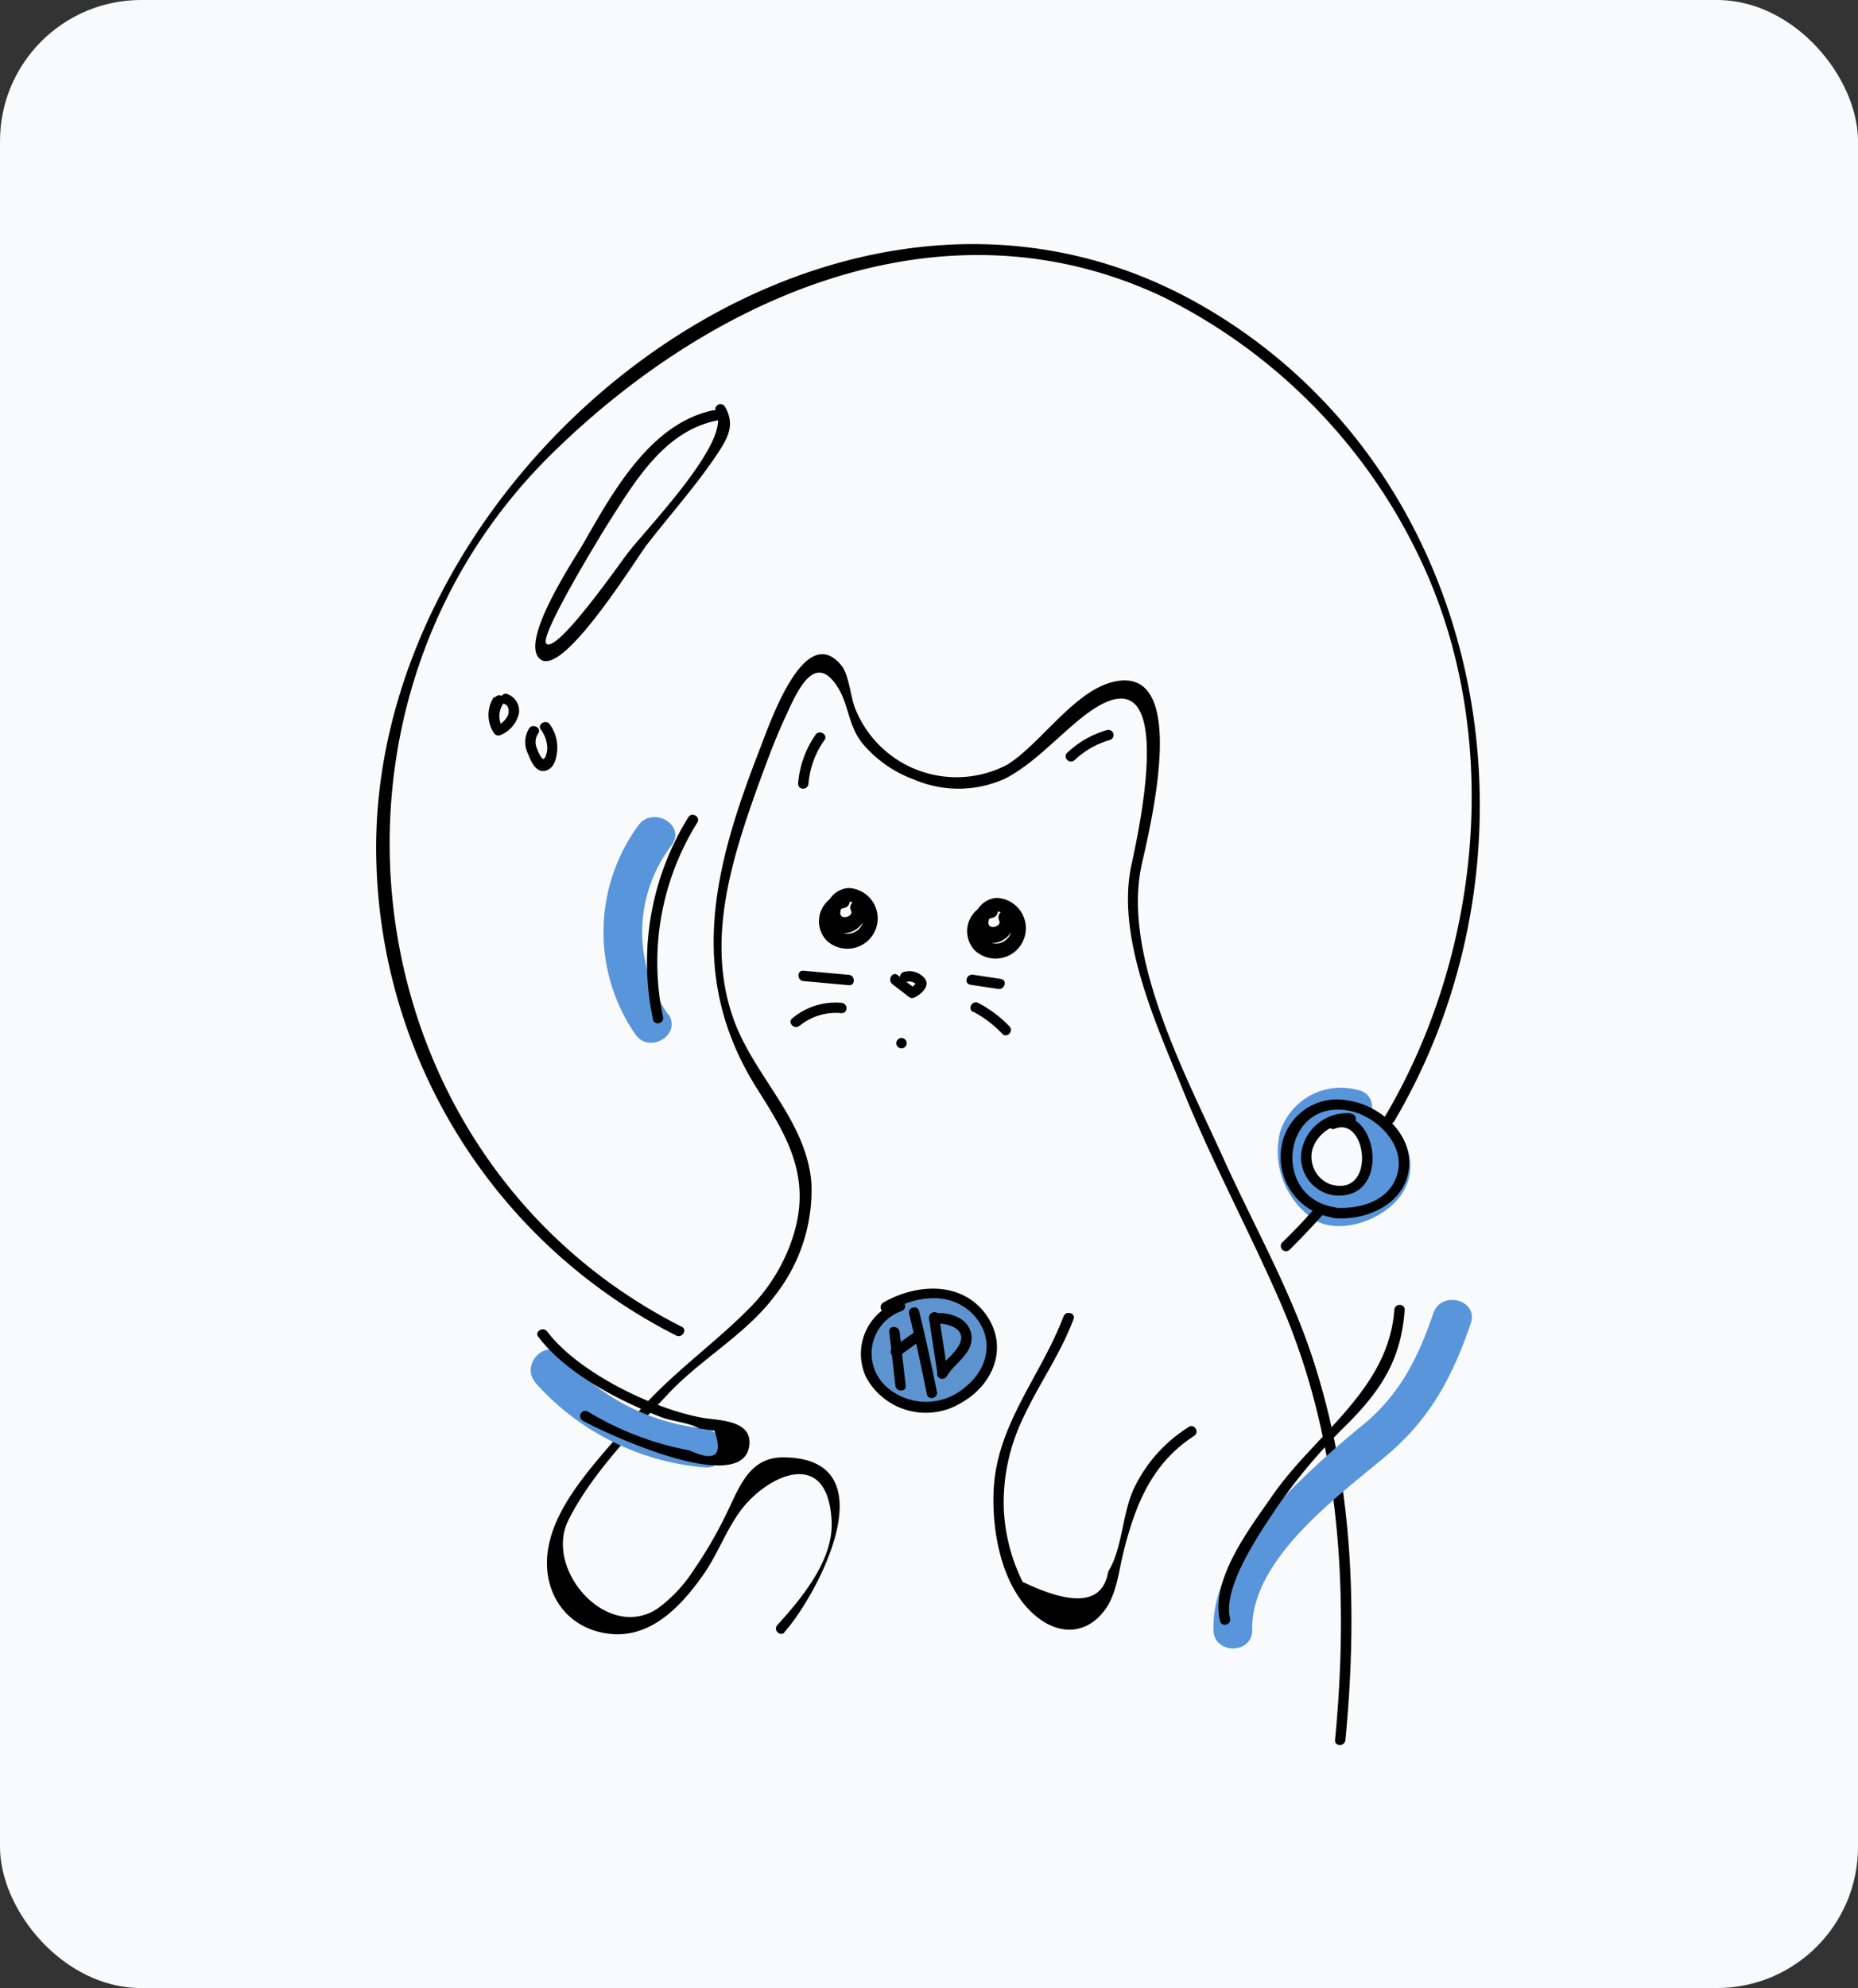 <svg xmlns="http://www.w3.org/2000/svg" viewBox="0 0 158 169"><rect x="0" y="0" width="158" height="169" fill="#333333" stroke="none"/><defs><style>.cls-1{fill:#f9fafb;}.cls-2{fill:#5995da;}.cls-3{fill:#5d94cf;}</style></defs><title>cat</title><g id="Layer_2" data-name="Layer 2"><g id="Layer_12" data-name="Layer 12"><rect class="cls-1" width="158" height="169" rx="12" ry="12"/><path class="cls-1" d="M57.72,113.15C29.36,99.26,24,60.85,46.05,38.81c10.7-10.68,25.43-19.43,41.08-17.44,21.5,2.74,31.73,21.61,33.2,24.4,12.56,23.79-1.33,47.88-2.2,49.33"/><path d="M57.94,112.77C30,98.6,24.72,60.39,46.93,38.57,60.64,25.09,80.36,16.41,99,25.29a47.53,47.53,0,0,1,21.85,22.4c6.93,14.73,5.17,33.25-3.05,47.18a.44.44,0,0,0,.76.45c13.92-23.57,7.64-55.94-16.83-69.61C70.39,8.24,31.15,40,32,73.12A46.51,46.51,0,0,0,57.5,113.53c.5.26,1-.5.45-.76Z"/><path class="cls-1" d="M103.24,99.29a4.58,4.58,0,0,0,.25,1.83,1.81,1.81,0,0,0,3.46,0,7.26,7.26,0,0,1,.49-1.15l-3.28-.43a11.47,11.47,0,0,0,.56,2.32,1.81,1.81,0,0,0,3.53-.48,12.72,12.72,0,0,1,.55-2.29h-3.46a30.33,30.33,0,0,0,.76,3.81,1.81,1.81,0,0,0,3.53-.48l.41-3.36-3.53.48c.43,1.74.11,3.55.72,5.27l1.73-2.27H109c-1.06-1.58-4.08-.62-3.28,1.38.49,1.24,1.11,3,2.59,3.26,1.74.33,2.47-1.42,3.23-2.64a1.84,1.84,0,0,0-.64-2.46l-.51-.39c-1.85-1.39-3.64,1.73-1.81,3.1l.51.39-.64-2.46a9.2,9.2,0,0,1-.92,1.45l1.75-.46q.56.35.24-.07a4.42,4.42,0,0,1-.32-.68l-3.28,1.38a3.66,3.66,0,0,0,3,1.79,1.81,1.81,0,0,0,1.73-2.27c-.6-1.68-.29-3.54-.72-5.27-.53-2.12-3.3-1.4-3.53.48l-.41,3.36,3.53-.48a30.55,30.55,0,0,1-.76-3.81,1.81,1.81,0,0,0-3.46,0,17.65,17.65,0,0,0-.68,3.24l3.53-.48a11.48,11.48,0,0,1-.56-2.32c-.24-1.54-2.6-1.72-3.28-.43a13.17,13.17,0,0,0-.85,2H107a1.13,1.13,0,0,1-.12-.88c.14-2.31-3.45-2.3-3.59,0Z"/><path class="cls-2" d="M115.5,92.67a5.43,5.43,0,0,0-6.65,3.57,7,7,0,0,0,3.09,7.56c2.37,1.21,6.13-.29,7.42-2.55,1.49-2.6-.1-5.46-2.43-6.84a1.65,1.65,0,0,0-1.66,2.85c.82.48,1.91,1.51,1.12,2.52-.61.78-2.37,1.48-3.17.92-2-1.39-1.62-5.6,1.41-4.86,2.06.5,2.94-2.67.88-3.18Z"/><path class="cls-2" d="M56.81,86.23a12.18,12.18,0,0,1,.31-14.39c1.24-1.73-1.62-3.37-2.85-1.66A15.35,15.35,0,0,0,54,87.89c1.17,1.76,4,.11,2.85-1.66Z"/><path class="cls-1" d="M66.37,138.46c4.36-4.45,5.78-9.41,4-12-1-1.43-3.24-2.57-5-2-1.52.49-2.05,2.07-3,4-1.24,2.52-4.6,9.35-9,10a6.14,6.14,0,0,1-6-3c-.95-1.82-.35-3.82,0-5,.55-1.83,1.48-2.74,4-6,1.91-2.47,2.87-3.71,4-5,6.11-7,8.69-6.53,11.3-11.36a13.32,13.32,0,0,0,1.87-7.53,12.15,12.15,0,0,0-2-5.56c-2.67-4.18-5.32-7.53-5.67-12.7-.34-4.89,1-9.78,2.68-14.33.88-2.38,4.21-12.44,6.76-12.07,1.7.25.78,4.81,4.32,8,2.39,2.15,6.6,3.47,9.93,2.22,1.66-.62,1.95-1.45,8.75-6.69.81-.63,2-1.55,3-1.15s1.28,1.91,1.41,2.88c.62,4.58.93,6.88-.93,11.88-2.73,7.35,9.62,31.59,11.19,34.74,4.12,8.28,8,21,6,40.11"/><path d="M66.68,138.77c2.73-3,9.15-14.86-.09-14.88-3,0-3.77,2.72-4.92,5A35.93,35.93,0,0,1,59,133.45a12.27,12.27,0,0,1-3.08,3.29c-4.29,2.83-9.66-3.31-7.6-7.48,1.89-3.84,5.66-7.77,8.6-10.87,2.77-2.93,6.57-5,9-8.28A14.5,14.5,0,0,0,69,100.57c-.42-5.31-4.8-9-6.57-13.8-2.44-6.64-.27-13.53,2-19.89.71-1.93,1.41-3.87,2.27-5.74,1-2.17,2.51-5.92,4.54-2.72.92,1.46.89,3.17,2,4.65a10.29,10.29,0,0,0,4.47,3.19,9.59,9.59,0,0,0,7.76-.07c2.45-1.26,4.54-3.64,6.68-5.31,8.16-6.32,4.81,9.21,4.07,12.62-1.34,6.17,2.13,13.59,4.37,19.15,2.48,6.14,5.62,11.94,8.26,18,5.12,11.73,5.89,24.67,4.68,37.27-.05.56.83.56.88,0,1.06-11,.65-22.1-2.84-32.62-1.94-5.84-5-11.22-7.53-16.82-3.05-6.77-8.57-17-7-24.74.53-2.57,4.28-16.84-2-15.85-3.51.55-6.4,5.23-9.36,7.1a9.27,9.27,0,0,1-12.92-4.67c-.44-1-.53-2.94-1.24-3.79-3.17-3.77-6.12,5.16-7,7.39-3.88,10-6.14,19.09-.16,28.6,2.53,4,4.67,7.46,3.11,12.49A15.26,15.26,0,0,1,64,110.93c-3.35,3.46-7.23,6-10.33,9.82-2.45,3-6.21,6.63-7,10.61-.76,3.63,1.25,7.09,5.18,7.53,3.51.39,6.08-2.36,7.94-5,1.16-1.64,1.86-3.57,3-5.21,2.07-3.07,7.63-6,7.93.67.15,3.3-2.58,6.55-4.62,8.8-.38.42.24,1,.62.62Z"/><path d="M90.44,111.9c-1.88,5-5.66,9.14-5.94,14.72-.18,3.54.67,8.31,3.54,10.72,2,1.69,4.35,1.65,5.94-.51,1-1.38,1.16-3.34,1.57-4.93,1-4,2.42-7.53,6-9.84.48-.31,0-1.07-.45-.76a12.46,12.46,0,0,0-4.56,5c-1.13,2.2-1.05,5.32-2.3,7.29q-.65,4.07-7.28.88a15.56,15.56,0,0,1-1.6-6.19A16.51,16.51,0,0,1,87,120.55c1.33-2.88,3.17-5.42,4.29-8.41.2-.53-.65-.76-.85-.23Z"/><path class="cls-2" d="M106.48,138.54c-.09-6,7.23-11.28,11.36-14.75,3.76-3.15,5.64-6.67,7.23-11.28.69-2-2.49-2.87-3.18-.88-1.29,3.75-2.77,6.77-5.83,9.37a79.51,79.51,0,0,0-6.57,5.94c-3.08,3.26-6.37,6.89-6.3,11.6,0,2.12,3.33,2.12,3.3,0Z"/><path class="cls-2" d="M45.56,117.58a21.69,21.69,0,0,0,14.34,7.16c2.11.2,2.1-3.09,0-3.3a18.3,18.3,0,0,1-12-6.2c-1.41-1.59-3.74.75-2.33,2.33Z"/><path d="M111.87,102.64q-1.37,1.57-2.85,3a.44.44,0,0,0,.62.62q1.48-1.46,2.85-3c.37-.43-.25-1.05-.62-.62Z"/><path class="cls-1" d="M60.85,35.29c-2.92.27-5.14,2.68-6.88,5a65.21,65.21,0,0,0-8,14.24,1.13,1.13,0,0,0-.07,1c.38.6,1.29,0,1.73-.52l13-16.79c.79-1,1.56-2.61.58-3.46"/><path d="M60.74,34.86c-5.45,1.08-8.67,7.05-11.21,11.47C48.84,47.53,44,54.74,46,56.08s8.07-8.56,9-9.76c2-2.59,4.27-5.11,6.07-7.84.9-1.37,1.42-2.43.58-3.91a.44.44,0,0,0-.76.45c1.38,2.42-5.91,9.91-7.51,12-.64.82-6,8.54-6.92,7.7-.69-.6,4.91-9.7,5.4-10.46,2.24-3.52,4.73-7.65,9.14-8.52.56-.11.32-1-.23-.85Z"/><path d="M69.35,62.47a8.34,8.34,0,0,0-1.48,4.15c0,.57.84.56.88,0a7.45,7.45,0,0,1,1.36-3.71c.33-.47-.44-.91-.76-.45Z"/><path d="M91.37,64.63a7.2,7.2,0,0,1,3-1.72.44.44,0,0,0-.23-.85A8.16,8.16,0,0,0,90.75,64c-.41.39.21,1,.62.62Z"/><path d="M71.46,76a2.39,2.39,0,0,0-1.2,3.92,2.58,2.58,0,1,0,1.86-4.43,2.07,2.07,0,0,0-1.46,3.32c1.26,1.4,3.63-.3,2.81-2-.36-.73-1.45-.09-1.09.64.25.51-1.32.94-.83-.25s1.79-.19,1.87.66a1.35,1.35,0,0,1-1.93,1.38,1.11,1.11,0,0,1,.31-2.06c.79-.19.45-1.4-.33-1.21Z"/><path d="M75.87,83.65l1.47,1.13a.44.44,0,0,0,.45,0c.54-.26,1.32-.95.87-1.57a1.7,1.7,0,0,0-1.8-.59.44.44,0,0,0,.23.85.81.81,0,0,1,.92.35v-.45a1.36,1.36,0,0,1-.66.65h.45l-1.47-1.13c-.45-.35-.89.42-.45.76Z"/><path d="M68.32,83.4l3.87.35c.56.05.56-.83,0-.88l-3.87-.35c-.56-.05-.56.83,0,.88Z"/><path d="M68,87.2a4.84,4.84,0,0,1,3.56-1.07c.57,0,.56-.83,0-.88a5.73,5.73,0,0,0-4.19,1.32c-.44.36.19,1,.62.62Z"/><path d="M82.51,83.71l2.38.36c.56.08.79-.76.23-.85l-2.38-.36c-.56-.08-.79.76-.23.85Z"/><path d="M82.75,86a9.56,9.56,0,0,1,2.48,1.88c.39.41,1-.21.62-.62a10.31,10.31,0,0,0-2.66-2c-.5-.26-.95.5-.45.76Z"/><path d="M76.66,89.12a.44.44,0,0,0,0-.88.44.44,0,0,0,0,.88Z"/><path class="cls-1" d="M42.39,59.47a2.3,2.3,0,0,0-.06,2.61,2.53,2.53,0,0,0,1.25-1.22A1.1,1.1,0,0,0,43,59.42"/><path d="M42,59.25A2.77,2.77,0,0,0,42,62.31a.45.45,0,0,0,.6.16,2.61,2.61,0,0,0,1.53-1.84,1.51,1.51,0,0,0-1-1.63c-.54-.18-.77.67-.23.85.39.13.42.63.28,1a2.21,2.21,0,0,1-1,.91l.6.16a1.9,1.9,0,0,1,.06-2.17c.32-.47-.44-.91-.76-.45Z"/><path class="cls-1" d="M45.33,62.13c-.6.71-.14,1.78.33,2.58a.73.73,0,0,0,.37.37c.3.09.56-.22.68-.51a2.87,2.87,0,0,0-.39-2.78"/><path d="M45,61.91a2.22,2.22,0,0,0-.09,2.19c.23.57.62,1.56,1.4,1.43s1-1,1.06-1.62a3.34,3.34,0,0,0-.62-2.34c-.33-.46-1.09,0-.76.45a2.66,2.66,0,0,1,.5,1.14,1.88,1.88,0,0,1-.14,1.24c-.18.21-.21.1-.36-.08a2.78,2.78,0,0,1-.31-.65,1.32,1.32,0,0,1,.08-1.31c.33-.46-.43-.9-.76-.45Z"/><path d="M113.51,102.63c-5.44-.85-4.45-9.22,1.15-8.22,2.27.4,4.79,2.75,4.2,5.25s-3.36,3.18-5.47,3c-.56-.06-.56.82,0,.88,2.69.27,6-1.1,6.41-4.11s-2.41-5.43-5.07-5.86a4.79,4.79,0,0,0-5.77,4,5.2,5.2,0,0,0,4.32,5.92C113.83,103.57,114.07,102.72,113.51,102.63Z"/><path class="cls-1" d="M114.87,95.09a3.62,3.62,0,0,0-3.46,1.86,3.08,3.08,0,0,0,.8,3.75,2.68,2.68,0,0,0,3.69-.55,3.58,3.58,0,0,0-.06-3.55,2.61,2.61,0,0,0-.7-.93,1.67,1.67,0,0,0-1.74-.15"/><path d="M114.87,94.64a3.94,3.94,0,0,0-4.18,3.15,3.27,3.27,0,0,0,2.8,3.83c5,.44,3.61-8-.21-6.52-.52.21-.29,1.06.23.85,2.8-1.11,3.52,6-.45,4.7a2.5,2.5,0,0,1-1.44-3,3.13,3.13,0,0,1,3.25-2.09c.57,0,.57-.86,0-.88Z"/><path class="cls-3" d="M76.54,111.07a4.19,4.19,0,0,0-2.86,4.68,5,5,0,0,0,4.12,3.86,6.15,6.15,0,0,0,5.39-2.09,5,5,0,0,0,1-1.74,4.65,4.65,0,0,0-2.66-5.37,6.71,6.71,0,0,0-6.25.74"/><path d="M76.42,110.65a4.67,4.67,0,0,0-2.75,6.46,5.78,5.78,0,0,0,8.11,2.12c2.75-1.57,4-4.78,2.06-7.49-2.09-2.89-6-2.6-8.74-1a.44.44,0,0,0,.45.76c2.15-1.27,5.08-1.8,7.07.11s1.55,4.68-.58,6.34a5.07,5.07,0,0,1-6.59,0,3.82,3.82,0,0,1,1.22-6.5c.53-.19.3-1-.23-.85Z"/><path d="M75.62,113.22l.52,4.57c.06.56.95.56.88,0l-.52-4.57c-.06-.56-.95-.56-.88,0Z"/><path d="M76.39,115.32,78.23,114c.46-.32,0-1.09-.45-.76l-1.85,1.29c-.46.32,0,1.09.45.76Z"/><path d="M77.31,111.68q.83,3.41,1.51,6.85c.11.56,1,.32.85-.23q-.68-3.44-1.51-6.85c-.13-.55-1-.32-.85.23Z"/><path d="M79,112.09l.73,4.77c.09.56.94.32.85-.23l-.73-4.77c-.09-.56-.94-.32-.85.23Z"/><path d="M79.43,112.53c1-.12,2.88.37,2.14,1.79-.44.85-1.34,1.39-1.82,2.23a.44.44,0,0,0,.76.45c.68-1.17,2.37-2,2.08-3.6-.26-1.4-1.91-1.9-3.15-1.75-.56.07-.56.95,0,.88Z"/><path d="M84.06,76.84a2.39,2.39,0,0,0-1.2,3.92,2.58,2.58,0,1,0,1.86-4.43,2.07,2.07,0,0,0-1.46,3.32c1.26,1.4,3.63-.3,2.81-2-.36-.73-1.45-.09-1.09.64.25.51-1.32.94-.83-.25s1.79-.19,1.87.66a1.35,1.35,0,0,1-1.93,1.38,1.11,1.11,0,0,1,.31-2.06c.79-.19.45-1.4-.33-1.21Z"/><path d="M45.81,113.68c2.32,3.07,6.82,5.39,10.34,6.76,1,.4,2.38.47,3.33,1l1.27.17q1.14,3.19-2.1,1.69A25.71,25.71,0,0,1,50,120a.44.44,0,0,0-.45.76c1.74,1,13.84,6.66,14.18,2,.16-2.12-2.82-2-4.06-2.25-4.17-.76-10.5-3.84-13.14-7.32-.34-.45-1.1,0-.76.45Z"/><path d="M104.6,137.57c-.64-2.66,2.48-7.17,3.87-9.27a48.19,48.19,0,0,1,6.18-7.32c2.86-2.89,4.51-5.49,4.8-9.63,0-.57-.84-.56-.88,0-.49,6.81-6.78,10.58-10.39,15.82-1.9,2.75-5.28,7.09-4.43,10.63.13.55,1,.32.85-.23Z"/><path d="M58.53,69.48a23.4,23.4,0,0,0-3,17.19c.11.56,1,.32.85-.23a22.44,22.44,0,0,1,2.92-16.52c.3-.49-.47-.93-.76-.45Z"/></g></g></svg>